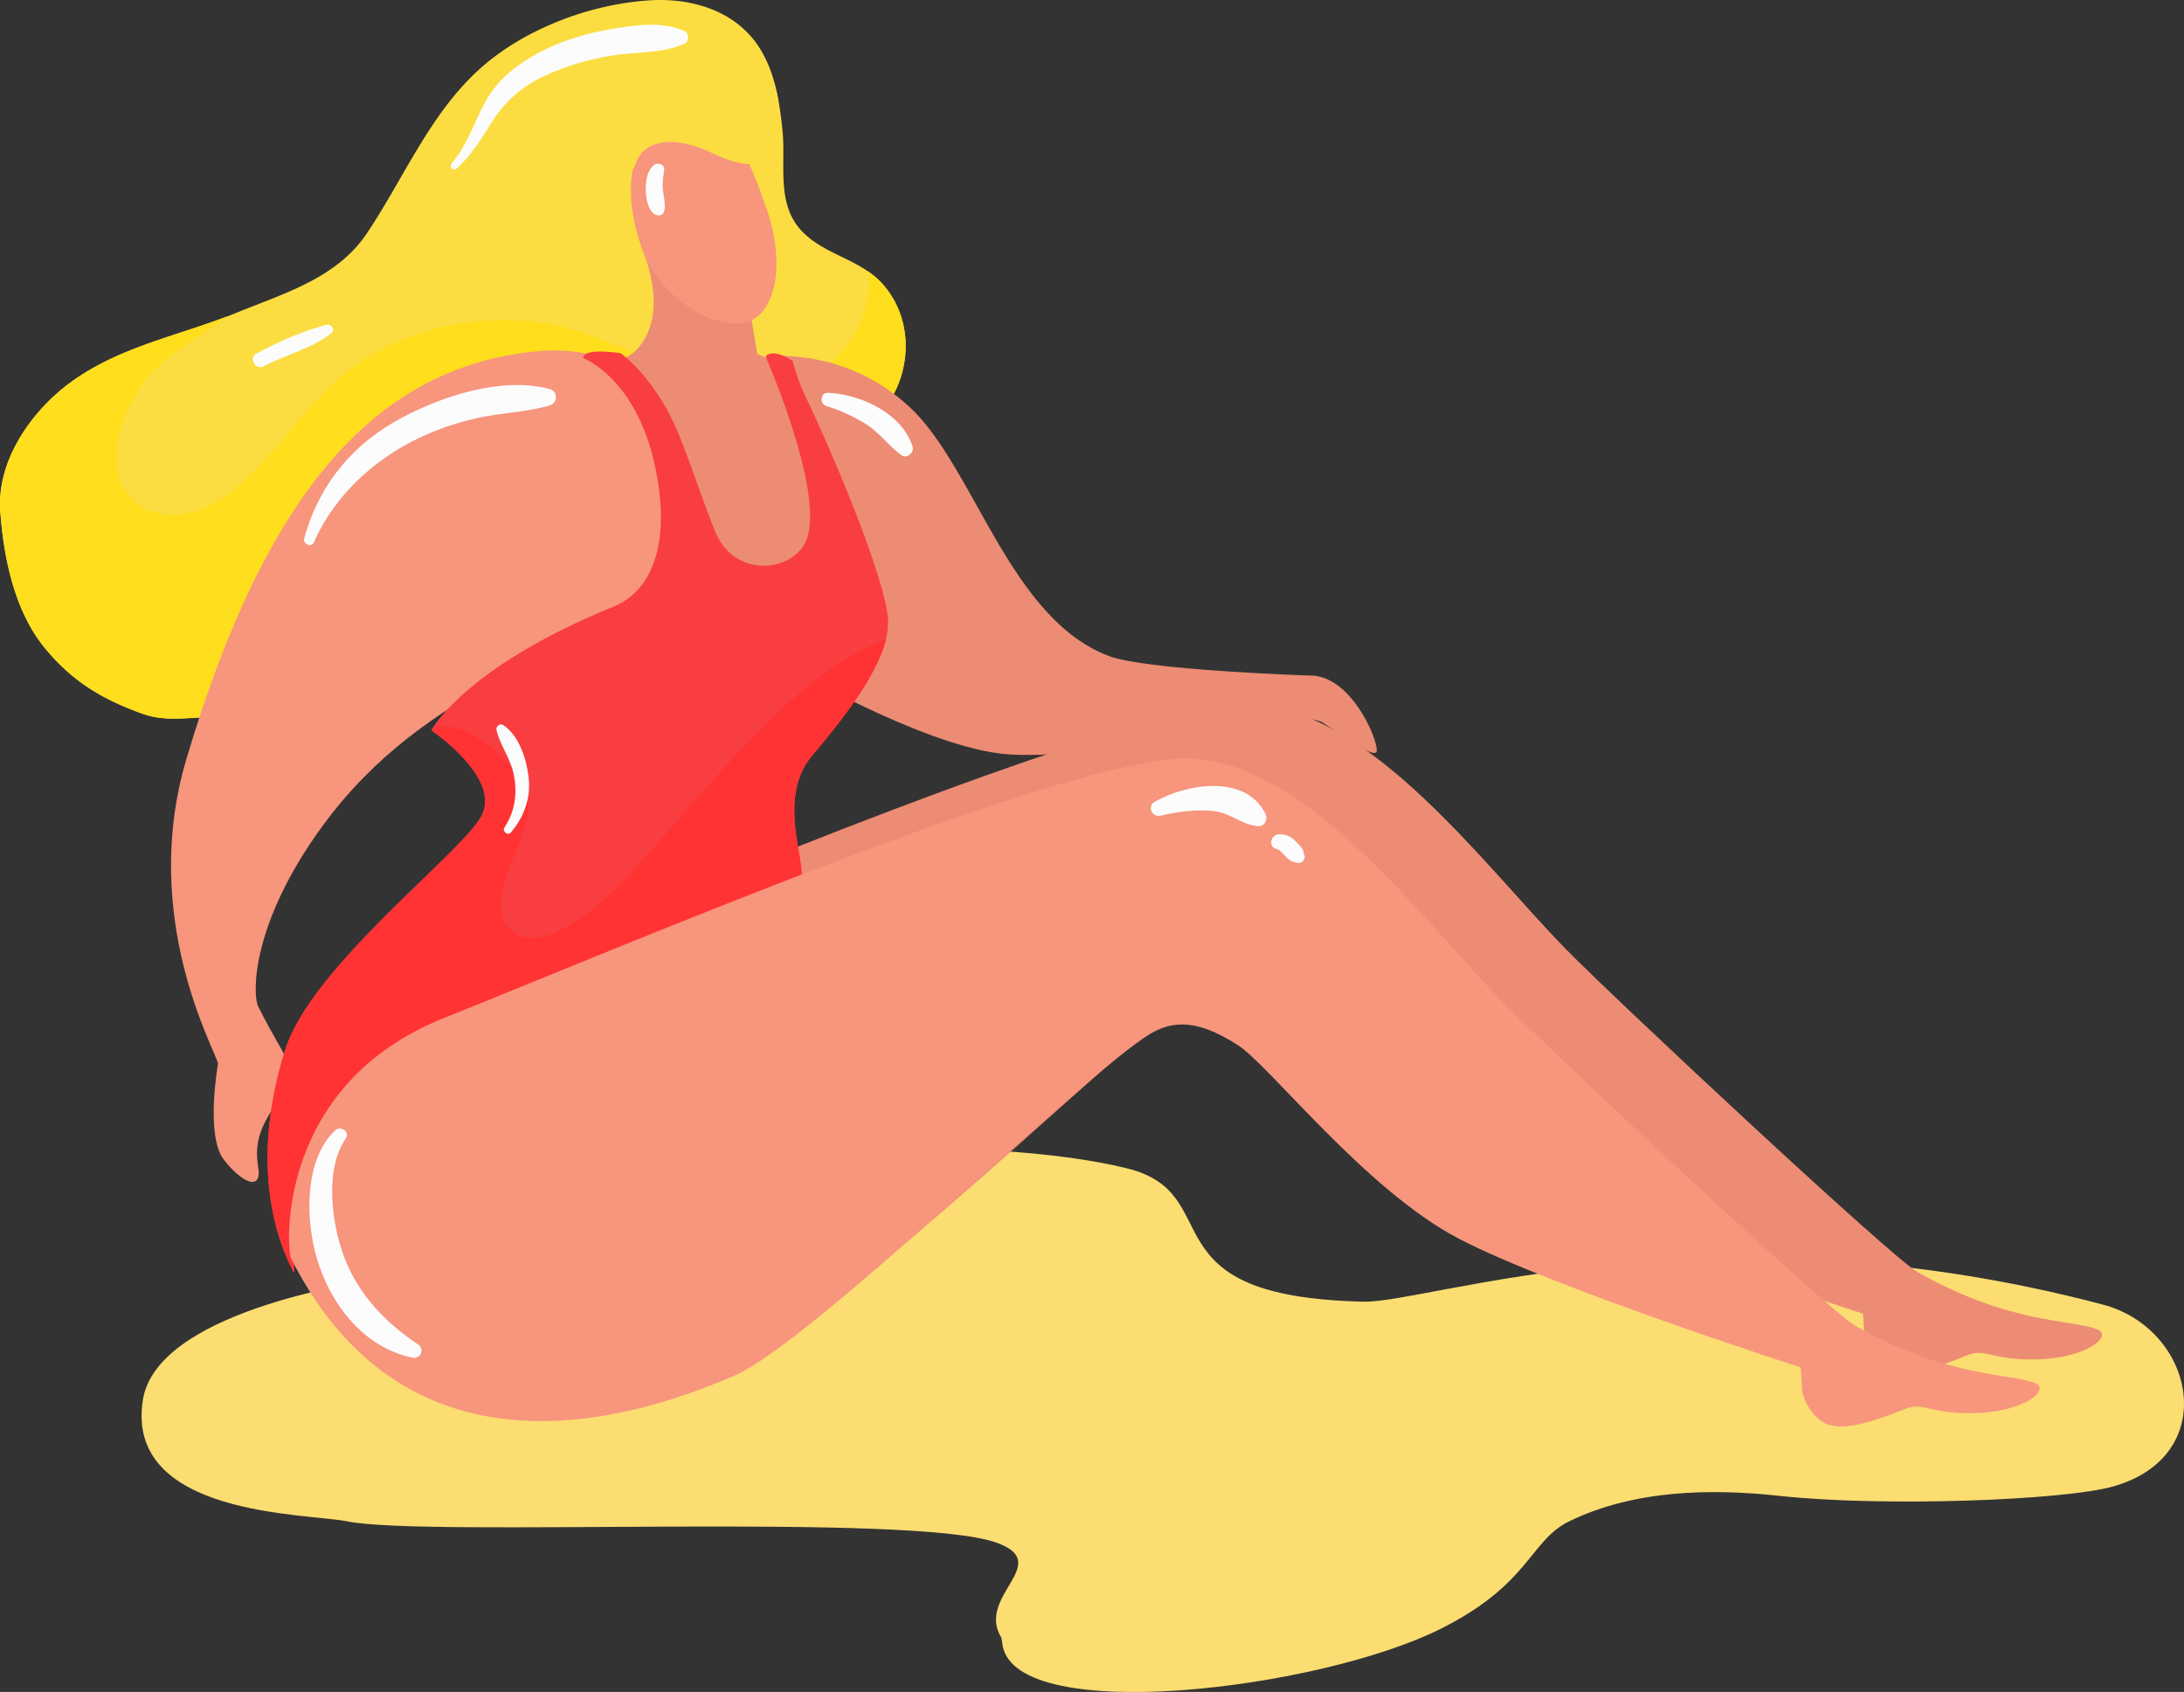 <svg xmlns="http://www.w3.org/2000/svg" width="1080" height="836.75" viewBox="0 0 1080 836.75"><rect x="0" y="0" width="1080" height="836.75" fill="#333333" stroke="none"/><g id="Layer_2" data-name="Layer 2"><g id="Sea04_349836628"><g id="Sea04_349836628-2" data-name="Sea04_349836628"><path d="M1039.89 645.19c-193.5-51.16-333.35-.78-365.4-1.45-110.1-2.33-66.18-53.18-117-65.89-34.21-8.56-94.39-12.38-127.13-6.94-34.33 5.71 2.4 28.35-30.12 42.75-65.71 29.1-138.48 9.33-206.92 18.07-20.59 2.63-116 17.87-122.69 60.73-8.95 57.59 81.55 55.93 100.85 59.9C210.74 760.45 451.13 747.74 493 763c28.2 10.26-10.63 26.37 2.19 46.94.16 1.31.37 2.64.62 4 7.47 39.67 156.45 21.68 216.55-8.37 44.4-22.2 44-43.59 63.56-53.16 32.28-15.82 70.85-16.23 103.87-12.64 51.51 5.61 141.15 2.24 165.42-4.7C1098.7 719.73 1085.42 657.22 1039.89 645.19z" fill="#fbdd72"/><path d="M108.53 354.64c-12.72-.44-25.48 2.86-37.88-1.59-19.83-7.12-34.61-15.8-48.3-32.35C7.29 302.49 1.81 276.17.13 252.85-1.68 227.66 15.66 203 35.36 188.79c24.78-17.86 53.7-22.74 81.3-34 23.64-9.66 49.8-17.15 64.64-39.23 18-26.73 30.56-57.76 54.44-80.11C258 14.59 292 1.74 322.36.11c17.31-.92 35.73 3.8 47.61 16.43 12.16 12.91 15.31 31.18 17 48.18 1.65 16.54-3.18 35.91 9.29 49.31 11.47 12.32 29.43 13.92 40.67 27 21.68 25.22 9.5 67.42-22.48 76.64A89 89 0 0 1 388 221.48c-18.94.0-36.46 3.56-55 6.71-42.33 7.16-79.7 19.29-114.06 46-33.13 25.7-58.8 61.61-98.87 76.81-4.39 1.67-8.78 3.5-13.64 3z" fill="#fbdd42"/><path d="M378.67 41.33c2 3.19 4.16 6.23 6.41 9.23-2.08-11.66-5.79-23-13.46-32.14A50.36 50.36.0 0 0 378.67 41.33z" fill="#fbdd42"/><path d="M436.94 141a39.61 39.61.0 0 0-7.69-6.79 42 42 0 0 1 .39 4.66A50.36 50.36.0 0 1 419.4 170c-37.43 50-103-1.7-147.44-9.75-31.16-5.64-66.13.72-92.76 18.1-20.77 13.55-34.13 34.33-50.94 52-13.67 14.38-32.11 29.49-53.21 22.41-17.56-5.89-20.08-24.1-15.53-40a74.64 74.64.0 0 1 12.71-25c5.72-7.33 13.52-12.87 21.12-18.08 6.22-4.26 12.93-8.55 19.18-13.31-26.34 10.15-53.62 15.41-77.17 32.39C15.66 203-1.68 227.66.13 252.85c1.68 23.32 7.16 49.64 22.22 67.85 13.69 16.55 28.47 25.23 48.3 32.35 12.4 4.45 25.16 1.15 37.88 1.59l-2.13-.71c4.86.53 9.25-1.3 13.64-3 40.07-15.2 65.74-51.11 98.87-76.81 34.36-26.67 71.73-38.8 114.06-46 18.59-3.15 36.11-6.72 55-6.71a89 89 0 0 0 26.44-3.81C446.44 208.45 458.62 166.25 436.94 141z" fill="#ffde1d"/><path d="M380.06 176.31s37.91-4.85 70 25.24 49.2 104.62 98.59 123c17.92 6.69 95.51 9.52 99.23 9.52 20.18.0 33.31 31.17 32.93 37.19-.27 4.48-13.32-5.18-26.56-13.81-6-3.9-30.54-2.52-48.47 2.83s-82.42 15.84-110.91 12.42c-41-4.93-107.54-44.13-109.79-45.47S313 242 380.06 176.31z" fill="#ed8c74"/><path d="M174.75 595.82c-2.26-4.47-7.79-85.71 75.79-119s311.65-131 369.73-128.2S735 429.37 774.68 469.74c24.79 25.23 160.53 152 173.54 159.37 45.68 25.85 76.14 23.37 88.89 28.33 8 3.1-5.31 14.52-30.81 14.88-21.54.3-24.44-5.67-33.29-2.13-16.18 6.47-31.87 11.69-40.37 6.73S922 661.69 922 661.69l-.71-12S798.06 610 752 585.9s-93.5-85.7-109.08-95.62-29-14.16-43.21-5.66c-33 19.81-167.86 153-206.11 169.28S235.67 716.23 174.75 595.82z" fill="#ed8c74"/><path d="M107.82 526.05c-1.42-7.08-39-72.25-15.59-150.87C131.83 242 186.44 182.52 262.94 174c82.39-9.16 92.07 82.16 68 106.24-48.16 48.17-119 56.66-171.41 128.2-35.53 48.5-34.7 83.58-31.87 89.25C142.86 528.14 144.78 521 139 539.51c-3.54 11.33-14.5 18.53-11.33 37.54 2.12 12.75-8.52 7.54-17-3.54C101.44 561.47 107.82 526.05 107.82 526.05z" fill="#f7957d"/><path d="M300.48 177.57c3.54.0 11 2.12 18.06-9.57 11.16-18.42-1.06-45-1.06-45s37.89 30.81 53.47 30.81l3.54 21.25s18.06 5.66 23 28.68c7.09 32.91 24.09 76.5-4.25 86.42s-51.7-26.21-58.08-53.13S300.48 177.57 300.48 177.57z" fill="#ed8c74"/><path d="M439.13 306.48c-1.12-19-24.6-76.3-40.11-108.9a98.16 98.16.0 0 1-7-19s-9.2-6.73-13.45-2.3c0 0 29.2 66.47 20.36 90.31-6.11 16.46-35.77 20-45.33-3.9s-15.76-45.69-23.73-60c-11.1-20-23-28-23-28s-18.77-3-18.42 2.48c0 0 24.88 9.21 34.71 50.12 8.81 36.67 1.6 64-19.83 72.77-74 30.19-90 61.09-90 61.09s35.6 23.91 24.44 43S154 478.26 141.11 519c-21.78 69.06 3.72 108.37 4.25 110.49s-7.44-93.49 85-124.3S394 441.41 396.1 433.44s-11.69-39.31 5.31-59.5S440.29 326.16 439.13 306.48z" fill="#f83e40"/><path d="M438.05 316.39c-16.34 6-30.94 16.11-44 27.45-23.43 20.33-43.68 44.6-64.18 67.81-15.57 17.64-32.13 38.26-53.69 48.78-7.44 3.63-17 5.86-23.59-.59-9.23-9-3.44-23.68.52-33.74 2.66-6.74 5.75-13.43 7.42-20.52 1.83-7.78.0-14.33-4.24-21-7.93-12.45-24-26.63-40-25.36l-3 2s35.6 23.91 24.44 43S154 478.26 141.11 519c-21.78 69.06 3.72 108.37 4.25 110.49s-7.44-93.49 85-124.3S394 441.41 396.1 433.44s-11.69-39.31 5.31-59.5C415.71 357 433.46 334.74 438.05 316.39z" fill="#f33"/><path d="M143.94 622.38c-2.26-4.47-7.79-85.7 75.79-119s311.65-131 369.73-128.21S704.21 455.93 743.87 496.3c24.79 25.23 160.53 152 173.54 159.37C963.09 681.52 993.55 679 1006.3 684c8 3.1-5.31 14.52-30.81 14.88-21.54.3-24.44-5.67-33.29-2.13-16.18 6.47-31.88 11.69-40.38 6.73s-10.62-15.23-10.62-15.23l-.71-12s-123.24-39.66-169.28-63.75-93.5-85.7-109.08-95.62-29-14.16-43.21-5.66c-33 19.81-167.87 153-206.11 169.28S204.85 742.79 143.94 622.38z" fill="#f7957d"/><path d="M378.92 102.87c9.29 26 5.32 51.13-8.86 56.2s-43.3-10.07-52.58-36-8.78-56.47 17-61.62C362.81 55.74 369.63 76.9 378.92 102.87z" fill="#f7957d"/><path d="M313.85 82.19c5.32-17 25.64-12.6 37.62-6.78 9.63 4.68 30.38 12.36 33-4.8.55-3.64-.31-8-4-9.83-3.85-1.9-7.24-1.45-10.55 1.36l-1.36 1.76c-1.26 2-.81 2 1.33.0a25.21 25.21.0 0 1-4.82-1.36c-8-2.78-14.87-7.66-23.45-8.62C324.43 52 300.19 60.8 306.93 82.19a3.62 3.62.0 0 0 6.92.0z" fill="#fbdd42"/><path d="M155.2 268.27c9.67-21.93 27.64-39.12 48.68-50a132.76 132.76.0 0 1 32.93-11.66c11.7-2.55 23.73-2.76 35.13-6.15 3.89-1.16 4-6.88.0-8-23.6-6.58-54.65 3.75-75.5 15.39-23.25 13-39 32.9-46 58.41-.76 2.75 3.53 4.77 4.75 2z" fill="#fcfcfc"/><path d="M323.17 81.79c-3.8 3.49-4.07 9.61-3.69 14.48.26 3.23 1.69 9.64 5.71 10.23 4.28.61 3.62-5 3.34-7.57-.24-2.31-.79-4.56-.86-6.89a60.4 60.4.0 0 1 .77-8.06c.28-2.84-3.47-3.84-5.27-2.19z" fill="#fcfcfc"/><path d="M225.87 83.3c7.27-6.5 12.06-14.65 17.28-22.77a59.19 59.19.0 0 1 26.22-23 124.93 124.93.0 0 1 34.46-10.21c11.6-1.75 23.83-.88 34.69-5.73 2.33-1 2.35-5.14.0-6.18-11.1-4.91-23.64-3.12-35.32-1.17-12.83 2.13-25.54 5.84-37 12-10.37 5.58-19.58 12.67-25.54 23-6.06 10.49-9.26 22.19-17.29 31.54a1.79 1.79.0 0 0 2.53 2.53z" fill="#fcfcfc"/><path d="M130.53 181.12c10.71-5.88 23.89-8.64 33.39-16.46 2-1.61-.17-4.65-2.37-4.07-11.73 3.07-24 8.51-34.71 14.22-4.15 2.21-.45 8.58 3.69 6.31z" fill="#fcfcfc"/><path d="M165.79 559c-15.3 14.37-14.63 43.31-9.47 62 6.43 23.3 23.23 45.46 47.69 50.43a3.6 3.6.0 0 0 2.76-6.54c-17.58-11.66-31.49-26.94-38-47.33-5-15.74-7.74-40.09 2.23-54.55 2.22-3.21-2.56-6.54-5.23-4z" fill="#fcfcfc"/><path d="M252.63 411.7c6.73-7.93 10.07-17.5 8.71-27.92-1.16-8.84-4.72-20-12.47-25.18-1.72-1.14-3.79.75-3.34 2.57 1.8 7.35 6.67 13.54 8.35 21.06 2.13 9.56 1 18.75-4.44 27-1.25 1.9 1.68 4.23 3.19 2.46z" fill="#fcfcfc"/><path d="M573.81 403.41c8.06-2 19.31-3.42 27.61-2.12 7.48 1.16 13.13 6.87 20.83 7.29 3.28.18 4.79-3.53 3.51-6.12-9.91-19.93-39.35-14.8-54.83-5.88-3.71 2.14-1.22 7.86 2.88 6.83z" fill="#fcfcfc"/><path d="M631.25 419.81c1.44.38 2.69 1.86 3.8 3 2.08 2.17 3.63 4 6.94 3.51h-2c.48.14.94.25 1.42.35a3 3 0 0 0 3.37-4.37 11.11 11.11.0 0 0-.34-1.52 6.51 6.51.0 0 0-1.51-2.34c-.85-1-1.72-1.93-2.65-2.8a10.35 10.35.0 0 0-8.08-3c-3.91.35-5.2 6.06-1 7.18z" fill="#fcfcfc"/><path d="M408.64 200.82a81.68 81.68.0 0 1 20.59 9.59c6.14 4.2 10.55 10.36 16.55 14.7 2.67 1.93 6.41-1.27 5.49-4.22-5.18-16.54-25.76-25.9-41.74-26.61-3.89-.18-4.35 5.41-.89 6.54z" fill="#fcfcfc"/></g></g></g></svg>